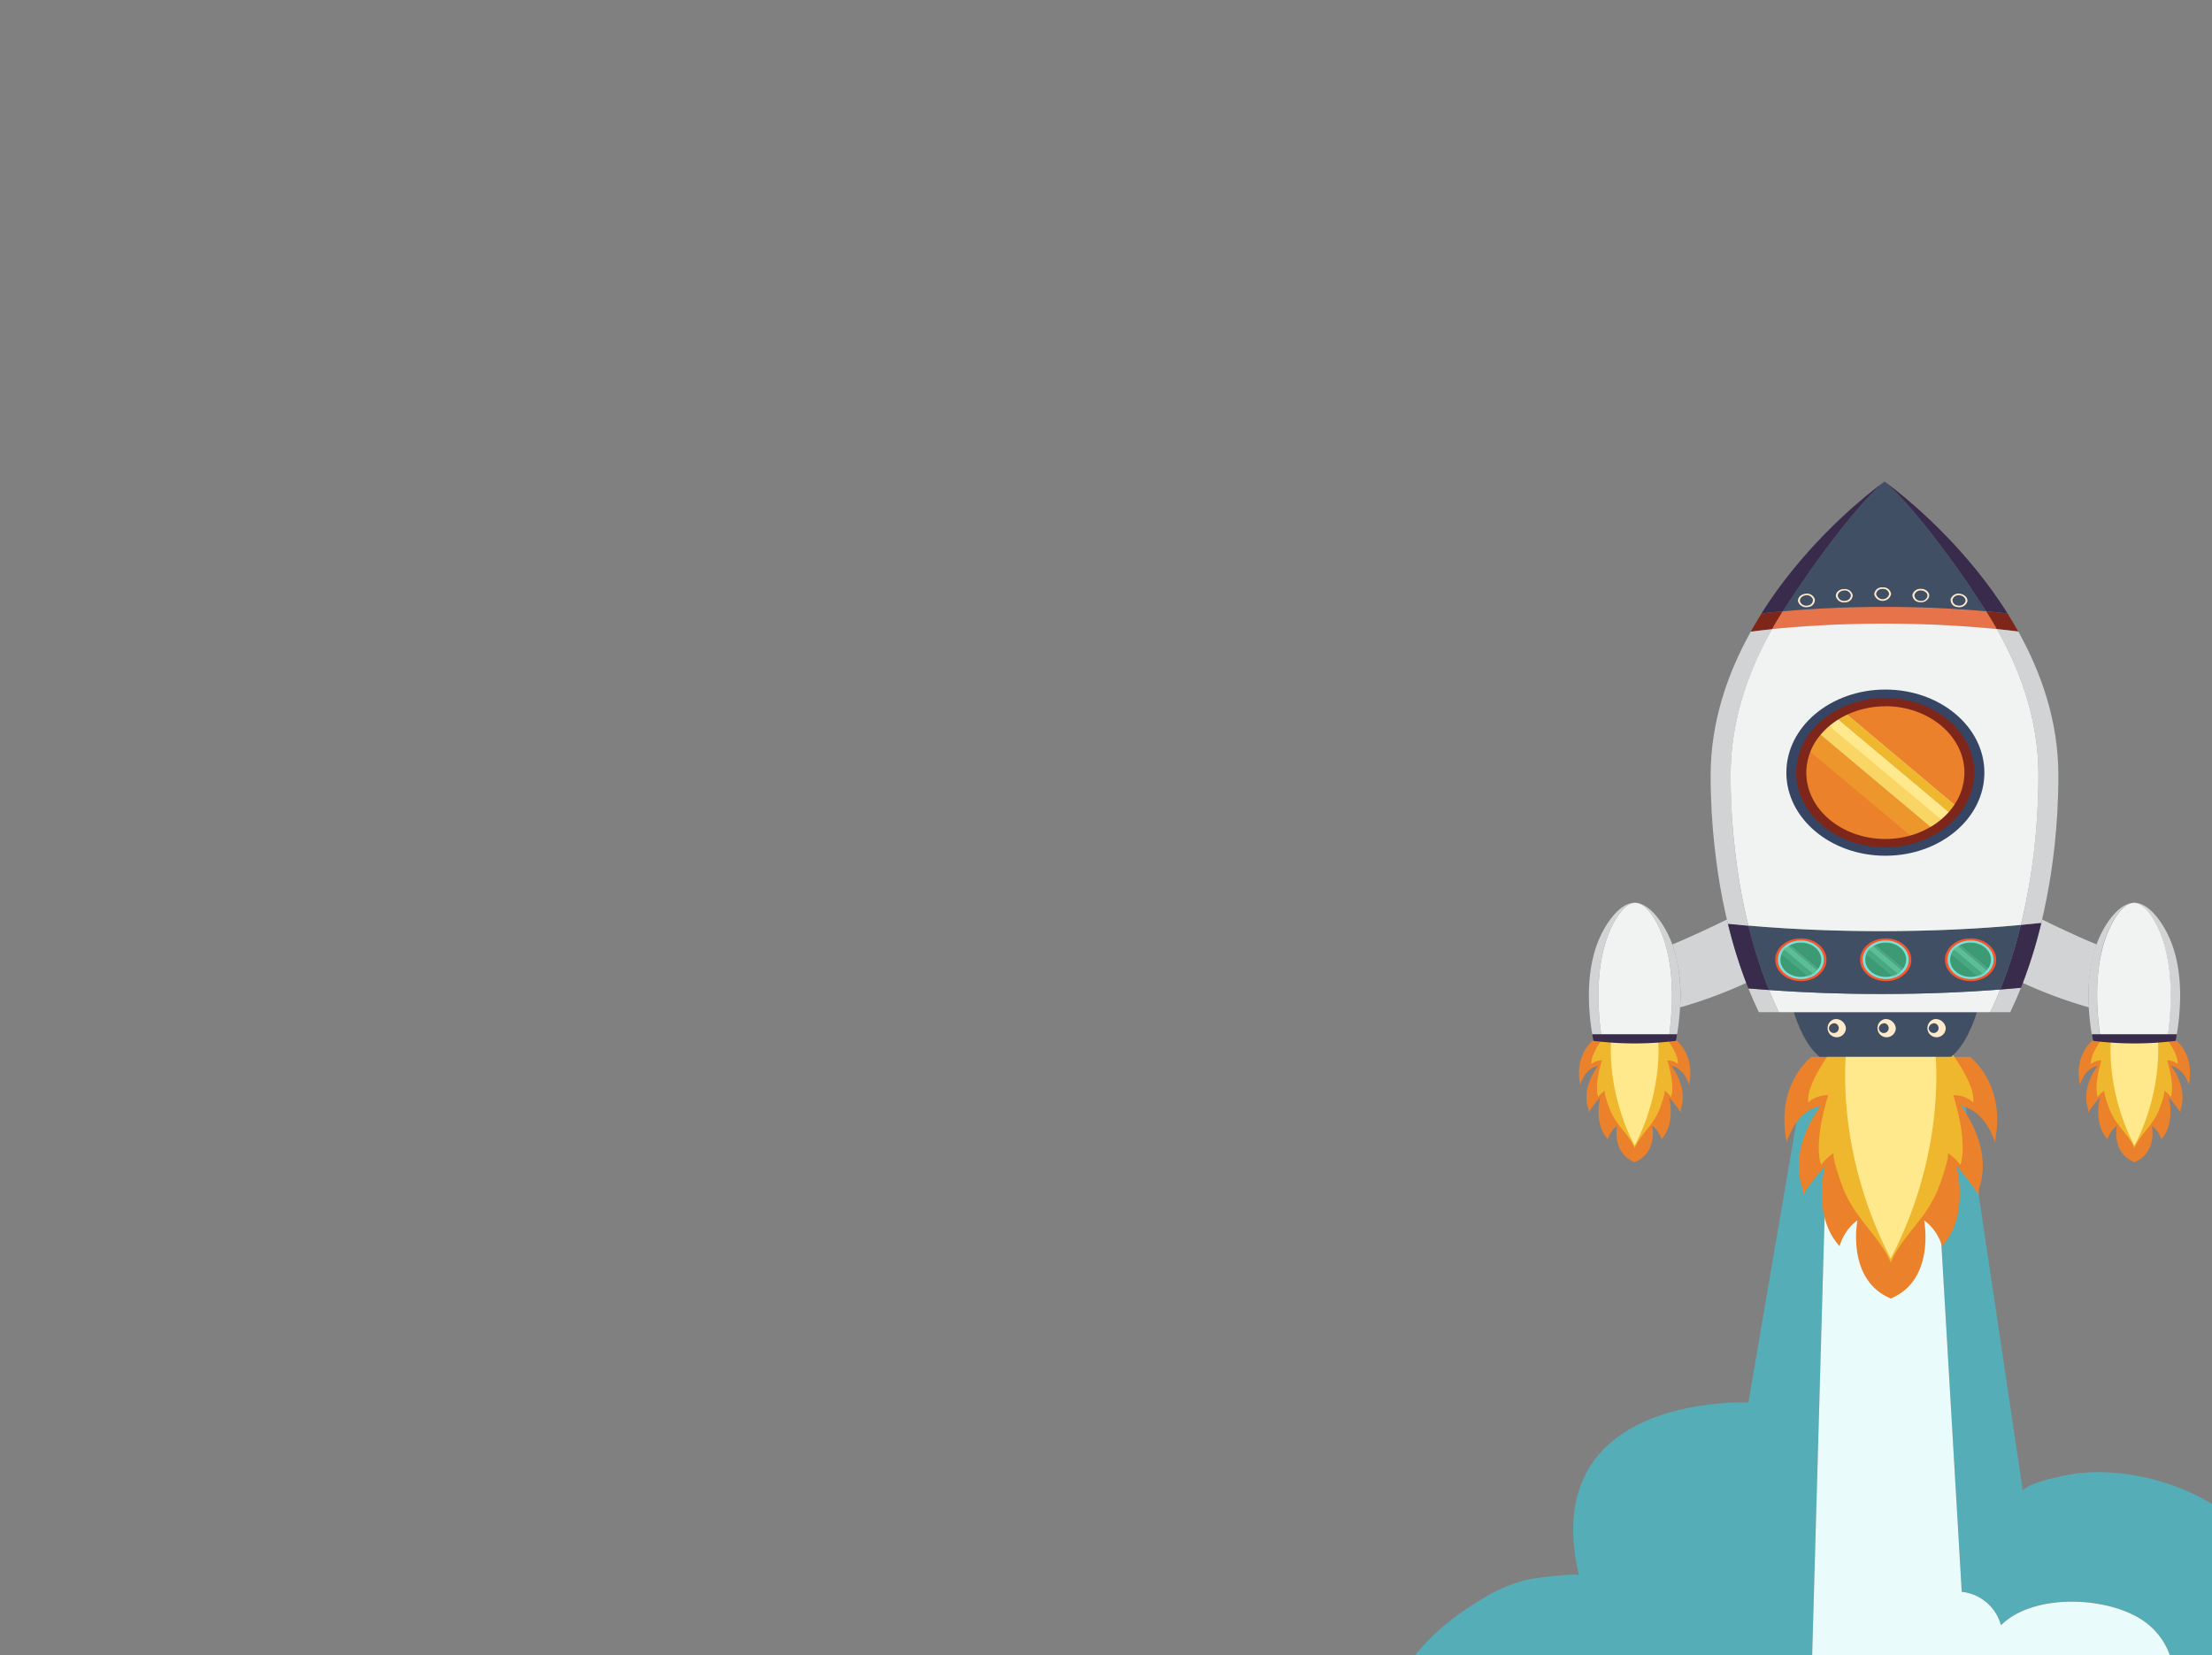 <svg id="Layer_1" data-name="Layer 1" xmlns="http://www.w3.org/2000/svg" viewBox="0 0 620 464"><rect x="0" y="0" width="620" height="464" fill="#808080" stroke="none"/><defs><style>.cls-1{fill:#55adb7;}.cls-2{fill:#e9fbfb;}.cls-3{fill:#eb812b;}.cls-4{fill:#efb72e;}.cls-5{fill:#ffe98c;}.cls-6{fill:#d1d3d4;}.cls-7{fill:#f1f2f2;}.cls-8{fill:#392b4c;}.cls-9{fill:#404f64;}.cls-10{fill:#fee9ca;}.cls-11{fill:#7e261a;}.cls-12{fill:#e6734a;}.cls-13{fill:#364564;}.cls-14{opacity:0.4;}.cls-15{fill:#f9542c;}.cls-16{fill:#3c9a75;}.cls-17{fill:#4aa883;}.cls-18{fill:#5abf94;}.cls-19{fill:#7edfd6;}</style></defs><title>Rocket</title><path class="cls-1" d="M427.19,443.12a44.65,44.65,0,0,0-11.74,5.15c-10.53,6.32-18.95,13.85-24,24A41,41,0,0,0,387.25,490c-.13,9.4,4.39,20.06,9.44,28.32,0,0-48.27-40.52-102.14,4.7,2.09-1.76-16.76-19.86-18.14-21-33.21-27.69-84.34-29.08-119.07-2a66.83,66.83,0,0,0-18.84,23,89.71,89.71,0,0,0-55.16-.13c-36.81-18-76.83-17.9-90.89.75a24.86,24.86,0,0,0-3.35,6.08q-1.42-.06-2.88-.06A69.92,69.92,0,0,0-54,541.91V590.7H309.39a61.12,61.12,0,0,1,16.87-38.76c52.24-43.85,103.54-7.83,103.54-7.83,5.6-32.1,49.68-36.8,49.68-36.8-10-35.23,28.36-39.93,28.36-39.93l4.25-149.95,30.51,5,7.23,123.81a12.8,12.8,0,0,1,11,9.39c9.18-9.23,30.78-8.17,40.59-.78,10.13,7.64,10.28,22.21,1.86,32.1,0,0,34.05,4.7,40.11,32.89,0,0,4.67,15.66-5.59,23.49,4.1-3.13,17.88-1.63,22.47-1.16,28.72,3,51.13,24.66,50.56,48.53H722V518.6a65.3,65.3,0,0,0-12.88,1.54,76.15,76.15,0,0,0-11.61-20.66c-21.69-26.42-65.06-25.25-65.06-25.25a40.48,40.48,0,0,0,7.42-22.17c0-4.84-2.23-10.82-4.59-15.19C626.71,421,603.09,411,582.78,413c-1.75.17-14,2.35-15.82,4.89,0-.28-17.13-114.83-17.13-114.83H505.48l-15.43,90.17s-59.54-2.91-47.48,48.45c-.5-.68-10.41.55-11.41.69A33.19,33.19,0,0,0,427.19,443.12Z"/><path class="cls-2" d="M660.29,542.17c-4.59-.47-18.37-2-22.47,1.16,10.26-7.83,5.59-23.49,5.59-23.49C637.35,491.65,603.3,487,603.3,487c8.42-9.89,8.27-24.46-1.86-32.1-9.81-7.39-31.41-8.45-40.59.78a12.8,12.8,0,0,0-11-9.39L542.6,322.43l-30.51-5-4.25,150s-53-3.82-43,31.42c0,0-54.13-13.85-54.13,33.64,0,0-32.23-24.35-84.47,19.5a61.12,61.12,0,0,0-16.87,38.76h123c.75-9.56,5.61-24.63,25.85-38.37,0,0,28.69-17.61,64.37,0,0,0,2.09-27.6,38.47-28.77,0,0,35.68,4.11,33.58,31.71,0,0,0,8.81-2.79,12.92,0,0,30.78-4.11,51.76,14.68a63.9,63.9,0,0,1,7.49,7.83h59.72C711.42,566.83,689,545.12,660.29,542.17Z"/><path class="cls-3" d="M552.19,296.33s10.27,7.64,6.93,23.88c0,0-2.39-8.8-9.56-10.18,0,0,9.27,11.36,5.11,23.3v1.76a73.49,73.49,0,0,0-6.3-8.22s3.82,13.9-4.06,22.51a13.62,13.62,0,0,0-5-7.24s3.28,16.64-9.34,21.92c-12.63-5.28-9.35-21.92-9.35-21.92a13.64,13.64,0,0,0-5,7.24c-7.89-8.61-4.06-22.51-4.06-22.51a72.81,72.81,0,0,0-6.31,8.22v-1.76c-4.16-11.94,5.11-23.3,5.11-23.3-7.16,1.38-9.55,10.18-9.55,10.18-3.34-16.24,6.92-23.88,6.92-23.88Z"/><path class="cls-4" d="M545.84,293.59s8,10.24,7.23,15.47a8.21,8.21,0,0,0-5.6-2s4.25,12.72,2,19.57a13.38,13.38,0,0,0-3.64-3.42c.83.52-1.47,7-1.81,8a34.19,34.19,0,0,1-4.06,8.25c-3.3,4.87-7.81,9.18-10,14.55-2.22-5.37-6.72-9.68-10-14.55a33.82,33.82,0,0,1-4.06-8.25c-.35-1-2.64-7.51-1.81-8a13.52,13.52,0,0,0-3.65,3.42c-2.24-6.85,2-19.57,2-19.57a8.2,8.2,0,0,0-5.59,2c-.78-5.23,7.23-15.47,7.23-15.47Z"/><path class="cls-5" d="M542.31,293.59s4,27.8-12.36,59.31c-16.33-31.51-12.36-59.31-12.36-59.31Z"/><path class="cls-3" d="M609.88,291.66s5.37,4,3.62,12.49c0,0-1.25-4.61-5-5.32,0,0,4.85,5.93,2.68,12.18v.92a38.77,38.77,0,0,0-3.3-4.3s2,7.27-2.12,11.78a7.17,7.17,0,0,0-2.63-3.79s1.72,7.47-4.88,10.24c-6.61-2.77-4.89-10.24-4.89-10.24a7.17,7.17,0,0,0-2.63,3.79c-4.12-4.51-2.12-11.78-2.12-11.78a37.44,37.44,0,0,0-3.3,4.3V311c-2.17-6.25,2.67-12.18,2.67-12.18-3.74.71-5,5.32-5,5.32-1.75-8.5,3.62-12.49,3.62-12.49Z"/><path class="cls-4" d="M606.56,290.23s4.18,5.35,3.78,8.08a4.34,4.34,0,0,0-2.93-1s2.22,6.65,1.05,10.24a6.94,6.94,0,0,0-1.9-1.79c.43.27-.77,3.67-.95,4.2a18,18,0,0,1-2.12,4.31c-1.73,2.55-4.09,4.81-5.24,7.61-1.16-2.8-3.52-5.06-5.25-7.61a17.61,17.61,0,0,1-2.12-4.31c-.18-.53-1.38-3.93-1-4.2a6.94,6.94,0,0,0-1.9,1.79c-1.17-3.59,1.05-10.24,1.05-10.24a4.34,4.34,0,0,0-2.93,1c-.4-2.73,3.78-8.08,3.78-8.08Z"/><path class="cls-5" d="M604.71,290.23s2.07,14.54-6.46,31c-8.54-16.48-6.47-31-6.47-31Z"/><path class="cls-6" d="M587.72,264.8c-5-2-12.52-5.62-15.34-7-.08.31-.15.63-.22.94a136.53,136.53,0,0,1-5.2,16.83,127.06,127.06,0,0,0,18.56,6.87,45.45,45.45,0,0,1,1.79-16.55C587.43,265.52,587.59,265.17,587.72,264.8Z"/><path class="cls-6" d="M588.26,287.64c-.74-7.07-.76-14.82,1-21.75a32.87,32.87,0,0,1,1.82-5.25c1.2-2.7,3.55-6.85,6.32-7.46-3.45.61-6.38,4.76-7.88,7.46a30.12,30.12,0,0,0-2.26,5.25c-2.25,6.93-2.23,14.68-1.31,21.75.11.81.23,1.61.36,2.39h2.19C588.44,289.25,588.34,288.45,588.26,287.64Z"/><path class="cls-6" d="M609.18,265.89a30.16,30.16,0,0,0-2.27-5.25c-1.61-2.91-4.88-7.5-8.66-7.54h-.09c3,.1,5.6,4.65,6.89,7.53a32.84,32.84,0,0,1,1.81,5.25c1.82,6.93,1.8,14.68,1.06,21.75-.09.81-.19,1.61-.29,2.39h2.49c.14-.78.26-1.58.37-2.39C611.41,280.57,611.43,272.82,609.18,265.89Z"/><path class="cls-7" d="M591.13,260.64a32.87,32.87,0,0,0-1.82,5.25c-1.81,6.93-1.79,14.68-1,21.75.08.81.18,1.61.29,2.39h19.08c.1-.78.2-1.58.29-2.39.74-7.07.76-14.82-1.06-21.75a32.84,32.84,0,0,0-1.81-5.25c-1.29-2.88-3.88-7.43-6.89-7.53a5.51,5.51,0,0,0-.71.07C594.68,253.79,592.33,257.94,591.13,260.64Z"/><path class="cls-8" d="M588.55,290h-2.19c.11.62.22,1.23.34,1.82a92.92,92.92,0,0,0,23.09,0c.12-.59.23-1.2.33-1.82H588.55Z"/><path class="cls-3" d="M446.54,291.66s-5.37,4-3.62,12.49c0,0,1.25-4.61,5-5.32,0,0-4.85,5.93-2.68,12.18v.92a38.77,38.77,0,0,1,3.3-4.3s-2,7.27,2.12,11.78a7.17,7.17,0,0,1,2.63-3.79s-1.72,7.47,4.89,10.24c6.6-2.77,4.88-10.24,4.88-10.24a7.17,7.17,0,0,1,2.63,3.79c4.12-4.51,2.12-11.78,2.12-11.78a37.44,37.44,0,0,1,3.3,4.3V311c2.17-6.25-2.67-12.18-2.67-12.18,3.74.71,5,5.32,5,5.32,1.75-8.5-3.62-12.49-3.62-12.49Z"/><path class="cls-4" d="M449.86,290.23s-4.18,5.35-3.78,8.08a4.34,4.34,0,0,1,2.93-1s-2.22,6.65-1.05,10.24a7.12,7.12,0,0,1,1.9-1.79c-.43.27.77,3.67.95,4.2a18,18,0,0,0,2.12,4.31c1.73,2.55,4.09,4.81,5.25,7.61,1.15-2.8,3.51-5.06,5.24-7.61a17.61,17.61,0,0,0,2.12-4.31c.18-.53,1.38-3.93.95-4.2a6.94,6.94,0,0,1,1.9,1.79c1.17-3.59-1.05-10.24-1.05-10.24a4.34,4.34,0,0,1,2.93,1c.4-2.73-3.78-8.08-3.78-8.08Z"/><path class="cls-5" d="M451.71,290.23s-2.07,14.54,6.47,31c8.54-16.48,6.46-31,6.46-31Z"/><path class="cls-6" d="M468.7,264.8c5-2,12.52-5.62,15.34-7,.08.31.14.63.22.94a136.53,136.53,0,0,0,5.2,16.83,127.06,127.06,0,0,1-18.56,6.87,45.45,45.45,0,0,0-1.79-16.55C469,265.52,468.83,265.17,468.7,264.8Z"/><path class="cls-6" d="M468.16,287.64c.74-7.07.76-14.82-1.05-21.75a32.87,32.87,0,0,0-1.82-5.25c-1.2-2.7-3.55-6.85-6.32-7.46,3.45.61,6.38,4.76,7.88,7.46a30.12,30.12,0,0,1,2.26,5.25c2.25,6.93,2.23,14.68,1.31,21.75-.11.81-.23,1.61-.36,2.39h-2.19C468,289.25,468.08,288.45,468.16,287.64Z"/><path class="cls-6" d="M447.24,265.89a29.42,29.42,0,0,1,2.27-5.25c1.61-2.91,4.88-7.5,8.67-7.54h.08c-3,.1-5.6,4.65-6.89,7.53a33.85,33.85,0,0,0-1.81,5.25c-1.81,6.93-1.8,14.68-1.06,21.75.09.81.19,1.61.3,2.39h-2.5c-.14-.78-.26-1.58-.36-2.39C445,280.57,445,272.82,447.24,265.89Z"/><path class="cls-7" d="M465.29,260.64a32.87,32.87,0,0,1,1.82,5.25c1.81,6.93,1.79,14.68,1.05,21.75-.08.81-.18,1.61-.29,2.39H448.8c-.11-.78-.21-1.58-.3-2.39-.74-7.07-.75-14.82,1.06-21.75a33.85,33.85,0,0,1,1.81-5.25c1.29-2.88,3.88-7.43,6.89-7.53a5.51,5.51,0,0,1,.71.07C461.74,253.79,464.09,257.94,465.29,260.64Z"/><path class="cls-8" d="M467.87,290h2.19c-.11.62-.22,1.23-.34,1.82a92.92,92.92,0,0,1-23.09,0c-.12-.59-.23-1.2-.33-1.82h21.57Z"/><path class="cls-9" d="M502.79,283.77c1.06,3.41,3.37,9.42,7.23,12.52h36.85c3.86-3.1,6.17-9.11,7.23-12.52Z"/><path class="cls-10" d="M514.31,286.9a1.38,1.38,0,1,1-1.68,1.34,1.53,1.53,0,0,1,1.68-1.34m0-1.18a2.57,2.57,0,1,0,3.08,2.52,2.84,2.84,0,0,0-3.08-2.52Z"/><path class="cls-10" d="M528.3,286.9a1.38,1.38,0,1,1-1.68,1.34,1.54,1.54,0,0,1,1.68-1.34m0-1.18a2.57,2.57,0,1,0,3.07,2.52,2.84,2.84,0,0,0-3.07-2.52Z"/><path class="cls-10" d="M542.29,286.9a1.38,1.38,0,1,1-1.68,1.34,1.54,1.54,0,0,1,1.68-1.34m0-1.18a2.57,2.57,0,1,0,3.08,2.52,2.83,2.83,0,0,0-3.08-2.52Z"/><path class="cls-6" d="M490.05,277.12q1.4,3.51,2.93,6.65h5.6c-.95-1.95-1.86-4-2.74-6.2C493.88,277.43,491.94,277.28,490.05,277.12Z"/><path class="cls-7" d="M527.28,278.68c-11.06,0-21.64-.4-31.44-1.11.88,2.17,1.79,4.25,2.74,6.2h59.27c1-2,1.9-4.12,2.79-6.34C550.3,278.23,539.06,278.68,527.28,278.68Z"/><path class="cls-6" d="M557.85,283.77h5.6q1.56-3.21,3-6.83-2.85.27-5.81.49C559.75,279.65,558.82,281.78,557.85,283.77Z"/><path class="cls-8" d="M560.85,276.94l-.21.49q3-.23,5.81-.49a135.63,135.63,0,0,0,5.71-18.2c-1.87.2-3.79.4-5.75.58A133.54,133.54,0,0,1,560.85,276.94Z"/><path class="cls-9" d="M490.06,259.5a135.47,135.47,0,0,0,5.58,17.62l.2.45c9.8.71,20.38,1.11,31.44,1.11,11.78,0,23-.45,33.36-1.25l.21-.49a133.54,133.54,0,0,0,5.56-17.62c-11.86,1.11-25.12,1.74-39.13,1.74C514,261.06,501.43,260.5,490.06,259.5Z"/><path class="cls-8" d="M495.64,277.12a135.47,135.47,0,0,1-5.58-17.62c-1.95-.17-3.87-.35-5.74-.55a135.1,135.1,0,0,0,5.73,18.17c1.89.16,3.83.31,5.79.45Z"/><path class="cls-11" d="M499.32,172c.13-.21.27-.41.4-.61-2.06.18-4.07.39-6,.61-1,1.65-2,3.33-3,5.07,1.91-.25,3.93-.48,6-.7Q498,174.13,499.32,172Z"/><path class="cls-12" d="M556.71,171.38c-8.57-.78-18.23-1.24-28.5-1.24s-19.93.46-28.49,1.24c-.13.2-.27.4-.4.61q-1.33,2.13-2.61,4.37a327.16,327.16,0,0,1,63,0q-1.26-2.24-2.6-4.37Z"/><path class="cls-11" d="M557.11,172q1.33,2.13,2.6,4.37c2.07.22,4.09.45,6,.7-1-1.74-2-3.42-3-5.07-1.92-.22-3.93-.43-6-.61Z"/><path class="cls-9" d="M556.71,171.38c-9.6-15-21.6-30.62-28.5-36.38-6.9,5.76-18.9,21.33-28.49,36.38,8.56-.78,18.23-1.24,28.49-1.24S548.14,170.6,556.71,171.38Z"/><path class="cls-8" d="M531,137.12c-1.76-1.39-2.8-2.12-2.8-2.12s-1,.73-2.79,2.12c-6,4.73-20.57,17.18-31.7,34.87,1.93-.22,3.94-.43,6-.61,9.59-15,21.59-30.62,28.49-36.38,6.9,5.76,18.9,21.33,28.5,36.38,2.06.18,4.07.39,6,.61C551.57,154.3,537,141.85,531,137.12Z"/><path class="cls-6" d="M565.71,177.06c-1.91-.25-3.93-.48-6-.7.13.24.27.46.4.7,6.51,11.68,11.24,25.31,11.24,40.3,0,3.57-.12,7.08-.31,10.54-.34,6-1,11.82-1.83,17.38-.72,4.68-1.61,9.18-2.64,13.46-.05.2-.11.38-.16.58,2-.18,3.88-.38,5.75-.58,1-4.28,1.92-8.78,2.65-13.46.86-5.56,1.48-11.38,1.83-17.38.19-3.46.3-7,.3-10.54C576.94,202.37,572.22,188.74,565.71,177.06Z"/><path class="cls-6" d="M489.91,259c-1.07-4.41-2-9-2.73-13.87-.85-5.58-1.48-11.4-1.81-17.42q-.28-5.07-.29-10.3c0-15,4.73-28.62,11.23-40.3.13-.24.27-.46.4-.7-2.06.22-4.08.45-6,.7-6.51,11.68-11.24,25.31-11.24,40.3,0,3.49.11,6.92.29,10.3.34,6,1,11.84,1.82,17.42.74,4.82,1.66,9.46,2.73,13.87,1.87.2,3.79.38,5.74.55Z"/><path class="cls-7" d="M496.71,176.36c-.13.24-.27.46-.4.7-6.5,11.68-11.23,25.31-11.23,40.3q0,5.23.29,10.3c.33,6,1,11.84,1.81,17.42.75,4.82,1.66,9.46,2.73,13.87l.15.55c11.37,1,23.95,1.56,37.22,1.56,14,0,27.27-.63,39.13-1.74.05-.2.11-.38.16-.58,1-4.28,1.92-8.78,2.64-13.46.86-5.56,1.49-11.38,1.83-17.38.19-3.46.31-7,.31-10.54,0-15-4.73-28.62-11.24-40.3-.13-.24-.27-.46-.4-.7a327.16,327.16,0,0,0-63,0Z"/><path class="cls-13" d="M528.45,196.85c13,0,23.55,8.87,23.55,19.77s-10.57,19.77-23.55,19.77-23.56-8.86-23.56-19.77,10.57-19.77,23.56-19.77m0-3.52c-15.33,0-27.75,10.43-27.75,23.29s12.42,23.3,27.75,23.3,27.75-10.43,27.75-23.3-12.43-23.29-27.75-23.29Z"/><path class="cls-3" d="M552,216.62c0-10.9-10.57-19.77-23.55-19.77a27,27,0,0,0-11.76,2.66l32.14,27A17.33,17.33,0,0,0,552,216.62Z"/><path class="cls-3" d="M504.89,216.62c0,10.91,10.57,19.77,23.56,19.77a26.47,26.47,0,0,0,13.73-3.74L509.35,205.1A17.62,17.62,0,0,0,504.89,216.62Z"/><path class="cls-4" d="M548.83,226.49l-32.14-27a24.6,24.6,0,0,0-2.51,1.42l33,27.67A21.1,21.1,0,0,0,548.83,226.49Z"/><path class="cls-5" d="M547.14,228.6l-33-27.67a21.86,21.86,0,0,0-4.83,4.17l32.83,27.55A22.34,22.34,0,0,0,547.14,228.6Z"/><g class="cls-14"><path class="cls-4" d="M509.35,205.1a19.06,19.06,0,0,0-3,4.82l30.2,25.25a25.39,25.39,0,0,0,5.66-2.52,22.36,22.36,0,0,0,2.88-2.06l-33.32-27.85A20.5,20.5,0,0,0,509.35,205.1Z"/></g><path class="cls-11" d="M528.45,237.57c-13.76,0-25-9.4-25-20.95a18.65,18.65,0,0,1,4.72-12.21,23.27,23.27,0,0,1,5.12-4.41,25.85,25.85,0,0,1,2.66-1.5,28.58,28.58,0,0,1,12.46-2.82c13.75,0,24.95,9.4,24.95,20.94A18.41,18.41,0,0,1,550,227.08a21.58,21.58,0,0,1-1.79,2.23,23.93,23.93,0,0,1-5.25,4.3A28.09,28.09,0,0,1,528.45,237.57Zm0-39.54a25.42,25.42,0,0,0-11.06,2.5,22.93,22.93,0,0,0-2.36,1.33,21.09,21.09,0,0,0-4.55,3.92,16.57,16.57,0,0,0-4.19,10.84c0,10.26,9.94,18.6,22.16,18.6a24.92,24.92,0,0,0,12.91-3.52,21,21,0,0,0,4.67-3.81,18.85,18.85,0,0,0,1.58-2,16.28,16.28,0,0,0,3-9.28C550.6,206.37,540.66,198,528.45,198Z"/><path class="cls-15" d="M504.76,264c3.36,0,6.09,2.3,6.09,5.11s-2.73,5.12-6.09,5.12-6.09-2.29-6.09-5.12,2.73-5.11,6.09-5.11m0-.91c-4,0-7.18,2.7-7.18,6s3.22,6,7.18,6,7.18-2.7,7.18-6-3.21-6-7.18-6Z"/><path class="cls-16" d="M510.85,269.08c0-2.81-2.73-5.11-6.09-5.11a7,7,0,0,0-3,.69l8.31,7A4.46,4.46,0,0,0,510.85,269.08Z"/><path class="cls-16" d="M498.67,269.08c0,2.83,2.73,5.12,6.09,5.12a6.8,6.8,0,0,0,3.55-1l-8.49-7.12A4.54,4.54,0,0,0,498.67,269.08Z"/><path class="cls-17" d="M510,271.64l-8.31-7c-.22.11-.44.24-.65.37l8.53,7.15A4.43,4.43,0,0,0,510,271.64Z"/><path class="cls-18" d="M509.6,272.18,501.07,265a5.66,5.66,0,0,0-1.25,1.08l8.49,7.12A5.49,5.49,0,0,0,509.6,272.18Z"/><path class="cls-19" d="M504.76,274.5c-3.56,0-6.45-2.43-6.45-5.42a4.8,4.8,0,0,1,1.22-3.15,6.42,6.42,0,0,1,2-1.53,7.37,7.37,0,0,1,3.22-.73c3.56,0,6.45,2.43,6.45,5.41a4.81,4.81,0,0,1-.86,2.71,5,5,0,0,1-.47.58,6.4,6.4,0,0,1-1.35,1.11A7.27,7.27,0,0,1,504.76,274.5Zm0-10.22a6.68,6.68,0,0,0-2.86.64c-.2.11-.41.22-.61.35a5.46,5.46,0,0,0-1.17,1,4.29,4.29,0,0,0-1.09,2.8c0,2.66,2.57,4.82,5.73,4.82a6.49,6.49,0,0,0,3.34-.91,5.34,5.34,0,0,0,1.21-1,6.11,6.11,0,0,0,.41-.51,4.21,4.21,0,0,0,.77-2.41C510.49,266.43,507.92,264.28,504.76,264.28Z"/><g class="cls-14"><path class="cls-18" d="M499.82,266.11a5.06,5.06,0,0,0-.78,1.24l7.81,6.53a6.42,6.42,0,0,0,1.46-.65,5.92,5.92,0,0,0,.75-.53l-8.62-7.2A5.1,5.1,0,0,0,499.82,266.11Z"/></g><path class="cls-15" d="M528.55,264c3.36,0,6.09,2.3,6.09,5.11s-2.73,5.12-6.09,5.12-6.09-2.29-6.09-5.12,2.73-5.11,6.09-5.11m0-.91c-4,0-7.18,2.7-7.18,6s3.21,6,7.18,6,7.18-2.7,7.18-6-3.22-6-7.18-6Z"/><path class="cls-16" d="M534.64,269.08c0-2.81-2.73-5.11-6.09-5.11a7,7,0,0,0-3,.69l8.31,7A4.46,4.46,0,0,0,534.64,269.08Z"/><path class="cls-16" d="M522.46,269.08c0,2.83,2.73,5.12,6.09,5.12a6.83,6.83,0,0,0,3.55-1l-8.49-7.12A4.54,4.54,0,0,0,522.46,269.08Z"/><path class="cls-17" d="M533.82,271.64l-8.31-7a5.79,5.79,0,0,0-.65.37l8.52,7.15A4.51,4.51,0,0,0,533.82,271.64Z"/><path class="cls-18" d="M533.38,272.18,524.86,265a5.44,5.44,0,0,0-1.25,1.08l8.49,7.12A5.25,5.25,0,0,0,533.38,272.18Z"/><path class="cls-19" d="M528.55,274.5c-3.56,0-6.46-2.43-6.46-5.42a4.81,4.81,0,0,1,1.23-3.15,5.83,5.83,0,0,1,1.32-1.14,4.7,4.7,0,0,1,.69-.39,7.34,7.34,0,0,1,3.22-.73c3.56,0,6.45,2.43,6.45,5.41a4.77,4.77,0,0,1-.87,2.71,5.09,5.09,0,0,1-.46.58,6.22,6.22,0,0,1-1.36,1.11A7.26,7.26,0,0,1,528.55,274.5Zm0-10.22a6.61,6.61,0,0,0-2.86.64,6,6,0,0,0-.61.35,5.52,5.52,0,0,0-1.18,1,4.26,4.26,0,0,0-1.08,2.8c0,2.66,2.57,4.82,5.73,4.82a6.51,6.51,0,0,0,3.34-.91,5.57,5.57,0,0,0,1.21-1c.14-.16.28-.34.41-.51a4.3,4.3,0,0,0,.77-2.41C534.28,266.43,531.71,264.28,528.55,264.28Z"/><g class="cls-14"><path class="cls-18" d="M523.61,266.11a5.1,5.1,0,0,0-.79,1.24l7.82,6.53a6.2,6.2,0,0,0,2.2-1.18l-8.61-7.2A4.47,4.47,0,0,0,523.61,266.11Z"/></g><path class="cls-15" d="M552.33,264c3.36,0,6.1,2.3,6.1,5.11s-2.74,5.12-6.1,5.12-6.09-2.29-6.09-5.12S549,264,552.33,264m0-.91c-4,0-7.17,2.7-7.17,6s3.21,6,7.17,6,7.18-2.7,7.18-6-3.21-6-7.18-6Z"/><path class="cls-16" d="M558.43,269.08c0-2.81-2.74-5.11-6.1-5.11a7.07,7.07,0,0,0-3,.69l8.31,7A4.47,4.47,0,0,0,558.43,269.08Z"/><path class="cls-16" d="M546.24,269.08c0,2.83,2.73,5.12,6.09,5.12a6.87,6.87,0,0,0,3.56-1l-8.49-7.12A4.5,4.5,0,0,0,546.24,269.08Z"/><path class="cls-17" d="M557.6,271.64l-8.31-7c-.22.11-.44.24-.65.37l8.53,7.15A4.43,4.43,0,0,0,557.6,271.64Z"/><path class="cls-18" d="M557.17,272.18,548.64,265a5.6,5.6,0,0,0-1.24,1.08l8.49,7.12A5.44,5.44,0,0,0,557.17,272.18Z"/><path class="cls-19" d="M552.33,274.5c-3.56,0-6.45-2.43-6.45-5.42a4.8,4.8,0,0,1,1.22-3.15,5.89,5.89,0,0,1,1.33-1.14,4.7,4.7,0,0,1,.69-.39,7.33,7.33,0,0,1,3.21-.73c3.56,0,6.46,2.43,6.46,5.41a4.74,4.74,0,0,1-.87,2.71,6.15,6.15,0,0,1-.46.58,6.41,6.41,0,0,1-1.36,1.11A7.27,7.27,0,0,1,552.33,274.5Zm0-10.22a6.6,6.6,0,0,0-2.85.64,6,6,0,0,0-.61.35,5.29,5.29,0,0,0-1.18,1,4.29,4.29,0,0,0-1.09,2.8c0,2.66,2.57,4.82,5.73,4.82a6.55,6.55,0,0,0,3.35-.91,5.51,5.51,0,0,0,1.2-1,6.11,6.11,0,0,0,.41-.51,4.21,4.21,0,0,0,.77-2.41C558.06,266.43,555.49,264.28,552.33,264.28Z"/><g class="cls-14"><path class="cls-18" d="M547.4,266.11a4.82,4.82,0,0,0-.79,1.24l7.81,6.53a6.5,6.5,0,0,0,1.47-.65,6.61,6.61,0,0,0,.74-.53L548,265.5A4.4,4.4,0,0,0,547.4,266.11Z"/></g><path class="cls-10" d="M506,166.93a1.8,1.8,0,0,1,2.14,1.13,1.55,1.55,0,0,1-1.46,1.7,1.83,1.83,0,0,1-2.14-1.1c-.2-.78.45-1.56,1.46-1.73m-.1-.43c-1.32.22-2.16,1.24-1.88,2.26a2.38,2.38,0,0,0,2.76,1.43,2,2,0,0,0,1.89-2.21,2.32,2.32,0,0,0-2.77-1.48Z"/><path class="cls-10" d="M516.78,165.57a1.72,1.72,0,0,1,2,1.3,1.63,1.63,0,0,1-1.65,1.58,1.76,1.76,0,0,1-2-1.28c-.11-.79.63-1.52,1.65-1.6m-.06-.44c-1.33.12-2.28,1.06-2.13,2.1a2.29,2.29,0,0,0,2.58,1.65,2.09,2.09,0,0,0,2.13-2,2.23,2.23,0,0,0-2.58-1.7Z"/><path class="cls-10" d="M527.69,165.12a1.65,1.65,0,0,1,1.82,1.45,1.88,1.88,0,0,1-3.65,0,1.66,1.66,0,0,1,1.83-1.45m0-.44a2.14,2.14,0,0,0-2.37,1.91,2.43,2.43,0,0,0,4.73,0,2.13,2.13,0,0,0-2.36-1.91Z"/><path class="cls-10" d="M538.59,165.57c1,.08,1.76.81,1.65,1.6a1.76,1.76,0,0,1-2,1.28,1.63,1.63,0,0,1-1.65-1.58,1.73,1.73,0,0,1,2-1.3m0-.44a2.23,2.23,0,0,0-2.57,1.7,2.09,2.09,0,0,0,2.13,2,2.29,2.29,0,0,0,2.58-1.65c.15-1-.8-2-2.14-2.1Z"/><path class="cls-10" d="M549.42,166.93c1,.17,1.66,1,1.45,1.73a1.82,1.82,0,0,1-2.13,1.1,1.54,1.54,0,0,1-1.46-1.7,1.79,1.79,0,0,1,2.14-1.13m.1-.43a2.31,2.31,0,0,0-2.77,1.48,2,2,0,0,0,1.89,2.21,2.37,2.37,0,0,0,2.76-1.43c.28-1-.56-2-1.88-2.26Z"/></svg>